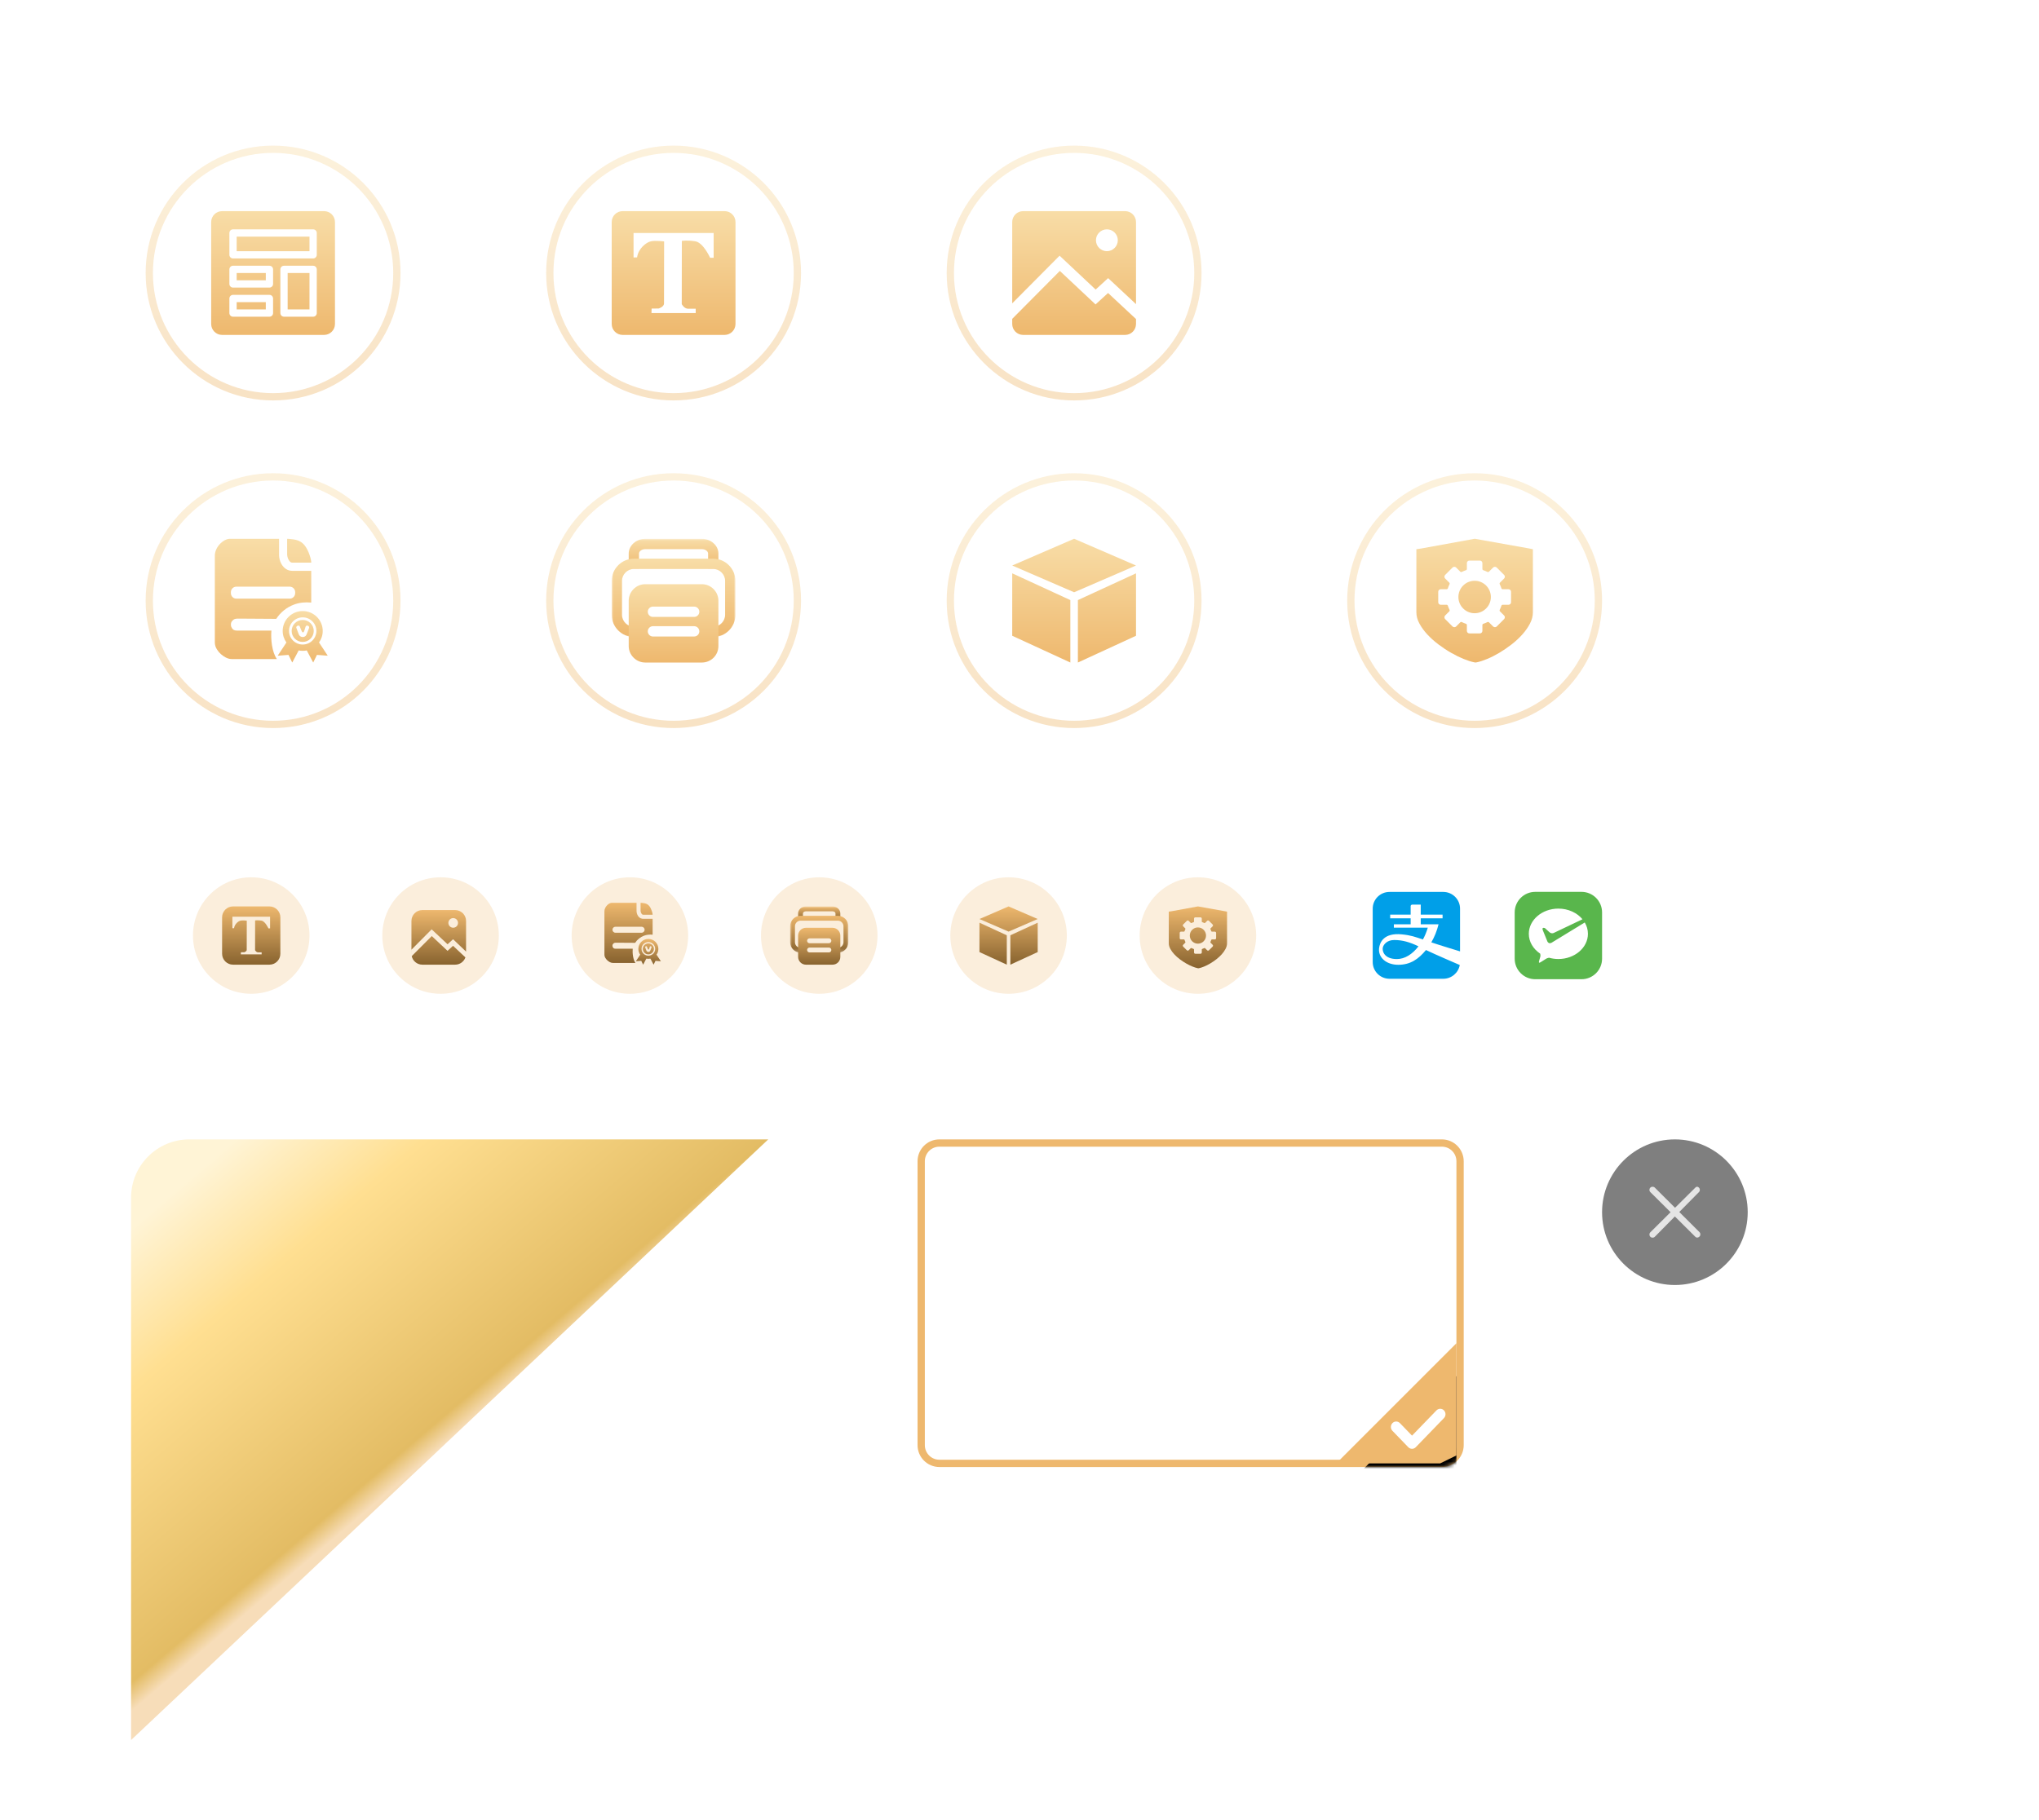 <?xml version="1.0" encoding="UTF-8"?>
<svg width="560px" height="500px" viewBox="0 0 560 500" version="1.1" xmlns="http://www.w3.org/2000/svg" xmlns:xlink="http://www.w3.org/1999/xlink">
    <!-- Generator: Sketch 52.2 (67145) - http://www.bohemiancoding.com/sketch -->
    <title>图标</title>
    <desc>Created with Sketch.</desc>
    <defs>
        <linearGradient x1="50%" y1="0%" x2="50%" y2="100%" id="linearGradient-1">
            <stop stop-color="#F8DDA7" offset="0%"></stop>
            <stop stop-color="#EEB86E" offset="100%"></stop>
        </linearGradient>
        <polygon id="path-2" points="0.003 0.022 33.978 0.022 33.978 26.992 0.003 26.992"></polygon>
        <polygon id="path-4" points="6.65428844e-17 0 22 0 22 22 6.65428844e-17 22"></polygon>
        <linearGradient x1="50%" y1="0%" x2="50%" y2="100%" id="linearGradient-6">
            <stop stop-color="#EEB86E" offset="0%"></stop>
            <stop stop-color="#88632F" offset="100%"></stop>
        </linearGradient>
        <polygon id="path-7" points="0.176 0.676 9.176 0.676 9.176 9.676 0.176 9.676"></polygon>
        <polygon id="path-9" points="0.001 0.01 15.99 0.01 15.99 12.702 0.001 12.702"></polygon>
        <linearGradient x1="9.942%" y1="5.705%" x2="50%" y2="50%" id="linearGradient-11">
            <stop stop-color="#FFF4D6" offset="0%"></stop>
            <stop stop-color="#FFDF91" offset="33.487%"></stop>
            <stop stop-color="#E3BC64" offset="94.11%"></stop>
            <stop stop-color="#F7DDB9" offset="100%"></stop>
        </linearGradient>
        <path d="M0,6.01 C0,2.691 2.683,0 5.996,0 L144.004,0 C147.316,0 150,2.694 150,6.01 L150,83.99 C150,87.309 147.317,90 144.004,90 L5.996,90 C2.684,90 0,87.306 0,83.99 L0,6.01 Z" id="path-12"></path>
        <polygon id="path-14" points="33 0 0 33 28.537 33 33 30.821 33 25.702"></polygon>
        <filter x="-77.3%" y="-50.0%" width="254.5%" height="254.5%" filterUnits="objectBoundingBox" id="filter-15">
            <feOffset dx="0" dy="9" in="SourceAlpha" result="shadowOffsetOuter1"></feOffset>
            <feGaussianBlur stdDeviation="7" in="shadowOffsetOuter1" result="shadowBlurOuter1"></feGaussianBlur>
            <feColorMatrix values="0 0 0 0 0   0 0 0 0 0   0 0 0 0 0  0 0 0 0.024 0" type="matrix" in="shadowBlurOuter1"></feColorMatrix>
        </filter>
    </defs>
    <g id="图标" stroke="none" stroke-width="1" fill="none" fill-rule="evenodd">
        <g id="分组-8" transform="translate(370, 130)">
            <path d="M51,20.868 L51,38.195 C51,39.234 50.733,40.267 50.2,41.294 C49.666,42.325 48.968,43.32 48.104,44.286 C47.24,45.252 46.253,46.167 45.144,47.029 C44.034,47.892 42.909,48.661 41.768,49.335 C40.626,50.01 39.517,50.572 38.44,51.019 C37.363,51.465 36.419,51.771 35.608,51.938 L35.224,52 L34.872,51.938 C34.04,51.771 33.075,51.465 31.976,51.019 C30.877,50.572 29.736,50.01 28.552,49.335 C27.368,48.661 26.206,47.892 25.064,47.029 C23.923,46.167 22.904,45.252 22.008,44.286 C21.112,43.32 20.387,42.325 19.834,41.294 C19.277,40.267 19,39.234 19,38.195 L19,20.868 L20.312,20.68 L35.032,18 L50.04,20.68 L51,20.868 Z M36.443,44 C36.82,44 37.131,43.689 37.131,43.312 L37.131,41.705 C37.131,41.541 37.23,41.41 37.377,41.361 C37.77,41.23 38.148,41.082 38.525,40.885 C38.656,40.82 38.82,40.836 38.934,40.951 L40.082,42.098 C40.213,42.229 40.393,42.295 40.574,42.295 C40.77,42.295 40.934,42.229 41.066,42.098 L43.098,40.066 C43.229,39.934 43.295,39.754 43.295,39.574 C43.295,39.377 43.229,39.213 43.098,39.082 L41.951,37.934 C41.836,37.82 41.82,37.656 41.885,37.525 C42.066,37.164 42.23,36.77 42.361,36.377 C42.41,36.23 42.541,36.131 42.705,36.131 L44.312,36.131 C44.689,36.131 45,35.82 45,35.443 L45,32.557 C45,32.18 44.689,31.869 44.312,31.869 L42.705,31.869 C42.541,31.869 42.41,31.77 42.361,31.623 C42.23,31.229 42.082,30.852 41.885,30.475 C41.82,30.344 41.836,30.18 41.951,30.066 L43.098,28.918 C43.229,28.787 43.295,28.623 43.295,28.426 C43.295,28.23 43.229,28.066 43.098,27.934 L41.066,25.902 C40.934,25.771 40.754,25.705 40.574,25.705 C40.377,25.705 40.213,25.771 40.082,25.902 L38.934,27.049 C38.836,27.148 38.656,27.18 38.525,27.115 C38.164,26.934 37.77,26.77 37.377,26.639 C37.23,26.59 37.131,26.459 37.131,26.295 L37.131,24.688 C37.131,24.311 36.82,24 36.443,24 L33.557,24 C33.18,24 32.869,24.311 32.869,24.688 L32.869,26.295 C32.869,26.459 32.77,26.59 32.623,26.639 C32.229,26.77 31.852,26.918 31.475,27.115 C31.344,27.18 31.18,27.164 31.066,27.049 L29.918,25.902 C29.787,25.771 29.607,25.705 29.426,25.705 C29.23,25.705 29.066,25.771 28.934,25.902 L26.902,27.934 C26.771,28.066 26.705,28.23 26.705,28.426 C26.705,28.623 26.771,28.787 26.902,28.918 L28.049,30.066 C28.164,30.18 28.18,30.344 28.115,30.475 C27.934,30.836 27.77,31.229 27.639,31.623 C27.59,31.77 27.459,31.869 27.295,31.869 L25.688,31.869 C25.311,31.869 25,32.18 25,32.557 L25,35.443 C25,35.82 25.311,36.131 25.688,36.131 L27.295,36.131 C27.459,36.131 27.59,36.23 27.639,36.377 C27.77,36.77 27.918,37.148 28.115,37.525 C28.18,37.656 28.164,37.82 28.049,37.934 L26.902,39.082 C26.771,39.213 26.705,39.393 26.705,39.574 C26.705,39.77 26.771,39.934 26.902,40.066 L28.934,42.098 C29.066,42.229 29.246,42.295 29.426,42.295 C29.623,42.295 29.787,42.229 29.918,42.098 L31.066,40.951 C31.164,40.852 31.344,40.82 31.475,40.885 C31.836,41.066 32.229,41.23 32.623,41.361 C32.77,41.41 32.869,41.541 32.869,41.705 L32.869,43.312 C32.869,43.689 33.18,44 33.557,44 L36.443,44 Z M35,29.541 C37.459,29.541 39.459,31.541 39.459,34 C39.459,36.459 37.459,38.459 35,38.459 C32.541,38.459 30.541,36.459 30.541,34 C30.541,31.541 32.541,29.541 35,29.541 Z" id="合并形状-copy" fill="url(#linearGradient-1)"></path>
            <circle id="椭圆形-copy-17" stroke="url(#linearGradient-1)" stroke-width="2" opacity="0.4" fill-rule="nonzero" cx="35" cy="35" r="34"></circle>
        </g>
        <g id="分组-6" transform="translate(150, 130)">
            <g id="yinshua-copy" transform="translate(18, 18)">
                <g id="分组">
                    <mask id="mask-3" fill="white">
                        <use xlink:href="#path-2"></use>
                    </mask>
                    <g id="Clip-2"></g>
                    <path d="M29.306,8.163 L26.474,8.163 L26.474,4.057 C26.474,3.42 25.696,2.854 24.776,2.854 L9.202,2.854 C8.282,2.854 7.503,3.42 7.503,4.057 L7.503,8.163 L4.672,8.163 L4.672,4.057 C4.672,1.863 6.725,0.022 9.202,0.022 L24.776,0.022 C27.253,0.022 29.306,1.863 29.306,4.057 L29.306,8.163 Z" id="Fill-1" fill="url(#linearGradient-1)" mask="url(#mask-3)"></path>
                    <path d="M27.89,26.992 L27.112,26.992 L27.112,24.161 L27.89,24.161 C29.66,24.161 31.146,22.674 31.146,20.904 L31.146,11.56 C31.146,9.791 29.66,8.304 27.89,8.304 L6.088,8.304 C4.318,8.304 2.832,9.791 2.832,11.56 L2.832,20.904 C2.832,22.674 4.318,24.161 6.088,24.161 L6.937,24.161 L6.937,26.992 L6.088,26.992 C2.761,26.992 0,24.231 0,20.904 L0,11.56 C0,8.233 2.761,5.473 6.088,5.473 L27.89,5.473 C31.217,5.473 33.978,8.233 33.978,11.56 L33.978,20.904 C33.978,24.302 31.217,26.992 27.89,26.992 Z" id="Fill-3" fill="url(#linearGradient-1)" mask="url(#mask-3)"></path>
                </g>
                <path d="M24.776,34 L9.202,34 C6.725,34 4.672,31.947 4.672,29.47 L4.672,17.011 C4.672,14.533 6.725,12.481 9.202,12.481 L24.776,12.481 C27.253,12.481 29.306,14.533 29.306,17.011 L29.306,29.47 C29.306,32.018 27.253,34 24.776,34 Z M22.652,21.471 C23.431,21.471 24.068,20.834 24.068,20.055 C24.068,19.276 23.431,18.639 22.652,18.639 L11.326,18.639 C10.547,18.639 9.91,19.276 9.91,20.055 C9.91,20.834 10.547,21.471 11.326,21.471 L22.652,21.471 Z M22.652,26.851 C23.431,26.851 24.068,26.213 24.068,25.435 C24.068,24.656 23.431,24.019 22.652,24.019 L11.326,24.019 C10.547,24.019 9.91,24.656 9.91,25.435 C9.91,26.213 10.547,26.851 11.326,26.851 L22.652,26.851 Z" id="合并形状" fill="url(#linearGradient-1)"></path>
            </g>
            <circle id="椭圆形-copy-15" stroke="url(#linearGradient-1)" stroke-width="2" opacity="0.4" fill-rule="nonzero" cx="35" cy="35" r="34"></circle>
        </g>
        <g id="分组-5" transform="translate(40, 130)">
            <g id="分组-2-copy" transform="translate(19, 18)" fill="url(#linearGradient-1)">
                <path d="M17.642,0.023 C17.646,1.537 17.635,3.05 17.648,4.563 C17.707,6.157 18.475,7.863 19.993,8.552 C20.503,8.78 21.069,8.822 21.62,8.816 C23.24,8.816 24.859,8.813 26.479,8.817 C26.482,11.722 26.481,14.628 26.479,17.533 C24.893,17.372 23.26,17.511 21.762,18.076 C19.766,18.815 18.022,20.213 16.868,22.001 C13.438,22.008 10.008,21.93 6.577,21.935 C5.886,21.93 5.306,21.93 4.825,22.536 C4.616,22.685 4.414,23.059 4.414,23.594 C4.414,24.129 4.613,24.391 4.825,24.742 C5.276,25.226 5.7,25.236 6.577,25.226 C9.49,25.23 12.628,25.225 15.541,25.226 C15.336,27.553 15.685,31.128 17.041,33.045 C12.899,33.045 8.758,33.045 4.616,33.045 C4.058,33.052 3.515,32.874 3.021,32.625 C2.034,32.122 1.177,31.354 0.592,30.412 C0.215,29.832 -0.005,29.148 0.003,28.454 C0.002,20.57 0.004,12.686 0.003,4.802 C-0.046,3.465 0.628,2.192 1.561,1.27 C2.214,0.639 3.024,0.108 3.951,0.023 L17.642,0.023 Z M20.213,0.023 C21.137,0.188 23.191,-0.005 24.645,1.787 C25.869,3.294 26.539,5.952 26.479,6.563 C24.745,6.566 23.011,6.565 21.277,6.563 C20.986,6.57 20.72,6.407 20.549,6.18 C20.121,5.674 19.899,5.01 19.865,4.355 C19.86,2.911 19.864,1.467 19.863,0.023 L20.213,0.023 Z M5.914,13.161 C5.085,13.161 4.414,13.833 4.414,14.661 L4.414,14.952 C4.414,15.78 5.085,16.452 5.914,16.452 L20.569,16.452 C21.397,16.452 22.069,15.78 22.069,14.952 L22.069,14.661 C22.069,13.833 21.397,13.161 20.569,13.161 L5.914,13.161 Z" id="合并形状"></path>
                <path d="M24.137,22.305 C22.463,22.305 21.101,23.659 21.101,25.323 C21.101,26.987 22.463,28.34 24.137,28.34 C25.811,28.34 27.173,26.987 27.173,25.323 C27.173,23.659 25.811,22.305 24.137,22.305 Z M25.892,24.457 C25.854,24.571 25.806,24.706 25.749,24.864 C25.691,25.022 25.63,25.186 25.563,25.357 C25.496,25.528 25.426,25.703 25.353,25.882 C25.28,26.062 25.209,26.234 25.139,26.399 C25.05,26.601 24.908,26.752 24.715,26.853 C24.521,26.954 24.318,27.001 24.105,26.995 C23.892,26.989 23.689,26.926 23.495,26.806 C23.301,26.686 23.157,26.506 23.061,26.266 C23.017,26.152 22.966,26.016 22.909,25.859 C22.852,25.701 22.791,25.54 22.728,25.375 C22.665,25.212 22.604,25.05 22.547,24.893 C22.49,24.735 22.439,24.593 22.394,24.466 C22.343,24.346 22.355,24.236 22.428,24.135 C22.501,24.034 22.593,23.96 22.704,23.912 C22.815,23.865 22.929,23.848 23.047,23.86 C23.165,23.873 23.249,23.93 23.3,24.031 C23.331,24.1 23.369,24.192 23.414,24.305 C23.458,24.419 23.509,24.545 23.566,24.684 C23.624,24.823 23.682,24.965 23.743,25.11 C23.803,25.256 23.868,25.392 23.938,25.518 C24.002,25.644 24.092,25.712 24.21,25.721 C24.327,25.731 24.418,25.653 24.481,25.489 C24.545,25.338 24.597,25.204 24.638,25.087 C24.68,24.97 24.715,24.861 24.744,24.76 C24.772,24.659 24.801,24.563 24.829,24.471 C24.858,24.38 24.888,24.28 24.92,24.173 C24.977,24.015 25.066,23.917 25.187,23.879 C25.307,23.841 25.428,23.845 25.548,23.889 C25.67,23.933 25.766,24.007 25.839,24.111 C25.912,24.215 25.93,24.331 25.892,24.457 Z M28.617,28.487 C29.257,27.593 29.636,26.501 29.636,25.323 C29.636,22.309 27.169,19.857 24.137,19.857 C21.105,19.857 18.638,22.309 18.638,25.323 C18.638,26.504 19.019,27.599 19.663,28.494 L17.269,32.127 L20.235,31.903 L21.264,34 L23.033,30.678 C23.39,30.75 23.759,30.789 24.137,30.789 C24.518,30.789 24.89,30.75 25.25,30.676 L27.019,34 L28.049,31.903 L31.014,32.127 L28.617,28.487 Z M20.38,25.323 C20.38,23.264 22.065,21.589 24.137,21.589 C26.209,21.589 27.894,23.264 27.894,25.323 C27.894,27.382 26.209,29.057 24.137,29.057 C22.065,29.057 20.38,27.382 20.38,25.323 Z" id="Fill-3"></path>
            </g>
            <circle id="椭圆形-copy-14" stroke="url(#linearGradient-1)" stroke-width="2" opacity="0.4" fill-rule="nonzero" cx="35" cy="35" r="34"></circle>
        </g>
        <g id="分组-7" transform="translate(260, 130)">
            <circle id="椭圆形-copy-16" stroke="url(#linearGradient-1)" stroke-width="2" opacity="0.4" fill-rule="nonzero" cx="35" cy="35" r="34"></circle>
            <path d="M35,32.701 L18,25.351 L35,18 L52,25.351 L35,32.701 Z M52,27.497 L36.037,34.847 L36.037,52 L52,44.649 L52,27.497 Z M18,44.649 L33.963,52 L33.963,34.847 L18,27.497 L18,44.649 Z" id="zhongchuangkongjian--copy" fill="url(#linearGradient-1)"></path>
        </g>
        <g id="分组-2" transform="translate(40, 40)" fill-rule="nonzero">
            <circle id="椭圆形-copy-11" stroke="url(#linearGradient-1)" stroke-width="2" opacity="0.4" cx="35" cy="35" r="34"></circle>
            <g id="10万模板-copy" transform="translate(18, 18)" fill="url(#linearGradient-1)">
                <path d="M3,0 L31,0 C32.657,-3.04359188e-16 34,1.343 34,3 L34,31 C34,32.657 32.657,34 31,34 L3,34 C1.343,34 2.02906125e-16,32.657 0,31 L0,3 C-2.02906125e-16,1.343 1.343,3.04359188e-16 3,0 Z M7,7 L27,7 L27,11 L7,11 L7,7 Z M6,5 C5.448,5 5,5.448 5,6 L5,12 C5,12.552 5.448,13 6,13 L28,13 C28.552,13 29,12.552 29,12 L29,6 C29,5.448 28.552,5 28,5 L6,5 Z M7,17 L15,17 L15,19 L7,19 L7,17 Z M6,15 C5.448,15 5,15.448 5,16 L5,20 C5,20.552 5.448,21 6,21 L16,21 C16.552,21 17,20.552 17,20 L17,16 C17,15.448 16.552,15 16,15 L6,15 Z M21,17 L27,17 L27,27 L21,27 L21,17 Z M20,15 C19.448,15 19,15.448 19,16 L19,28 C19,28.552 19.448,29 20,29 L28,29 C28.552,29 29,28.552 29,28 L29,16 C29,15.448 28.552,15 28,15 L20,15 Z M7,25 L15,25 L15,27 L7,27 L7,25 Z M6,23 C5.448,23 5,23.448 5,24 L5,28 C5,28.552 5.448,29 6,29 L16,29 C16.552,29 17,28.552 17,28 L17,24 C17,23.448 16.552,23 16,23 L6,23 Z" id="合并形状"></path>
            </g>
        </g>
        <g id="分组-3" transform="translate(150, 40)">
            <path d="M21,18 L49,18 C50.657,18 52,19.343 52,21 L52,49 C52,50.657 50.657,52 49,52 L21,52 C19.343,52 18,50.657 18,49 L18,21 C18,19.343 19.343,18 21,18 Z M24,24 L24,30.729 L24.973,30.701 C25.307,28.244 27.499,26.569 28.746,26.291 C29.995,26.011 32.398,26.316 32.398,26.316 C32.398,26.316 32.367,42.37 32.367,43.346 C32.367,44.323 30.906,44.743 30.906,44.743 L28.96,44.771 L28.93,46 L41.072,46 L41.072,44.801 L38.85,44.801 C37.847,44.718 37.239,43.544 37.239,43.544 L37.266,26.176 C37.266,26.176 38.789,25.927 40.98,26.29 C43.17,26.653 45.027,30.812 45.027,30.812 L46,30.812 L46,24 L24,24 Z" id="合并形状-copy-2" fill="url(#linearGradient-1)" fill-rule="nonzero"></path>
            <circle id="椭圆形-copy-12" stroke="url(#linearGradient-1)" stroke-width="2" opacity="0.4" fill-rule="nonzero" cx="35" cy="35" r="34"></circle>
            <g id="wenzi-copy" transform="translate(24, 24)">
                <mask id="mask-5" fill="white">
                    <use xlink:href="#path-4"></use>
                </mask>
                <g id="Clip-2"></g>
            </g>
        </g>
        <g id="分组-4" transform="translate(260, 40)" fill-rule="nonzero">
            <path d="M52,43.542 L44.341,36.403 L40.913,39.539 L31.008,30.238 L18,43.331 L18,21 C18,19.343 19.343,18 21,18 L49,18 C50.657,18 52,19.343 52,21 L52,43.542 Z M52,47.643 L52,49 C52,50.657 50.657,52 49,52 L21,52 C19.343,52 18,50.657 18,49 L18,47.588 L31.08,34.421 L40.886,43.629 L44.322,40.486 L52,47.643 Z M44,29 C45.657,29 47,27.657 47,26 C47,24.343 45.657,23 44,23 C42.343,23 41,24.343 41,26 C41,27.657 42.343,29 44,29 Z" id="合并形状-copy-3" fill="url(#linearGradient-1)"></path>
            <circle id="椭圆形-copy-13" stroke="url(#linearGradient-1)" stroke-width="2" opacity="0.4" cx="35" cy="35" r="34"></circle>
        </g>
        <g id="分组-5-copy" transform="translate(53, 241)">
            <circle id="椭圆形-copy-9" fill="#EEB86E" fill-rule="nonzero" opacity="0.24" cx="16" cy="16" r="16"></circle>
            <g id="分组-3" transform="translate(8, 8)">
                <path d="M3,0 L13,0 C14.657,-3.04359188e-16 16,1.343 16,3 L16,13 C16,14.657 14.657,16 13,16 L3,16 C1.343,16 2.02906125e-16,14.657 0,13 L0,3 C-2.02906125e-16,1.343 1.343,3.04359188e-16 3,0 Z M2.824,2.824 L2.824,5.99 L3.281,5.977 C3.439,4.821 4.47,4.033 5.057,3.902 C5.645,3.77 6.776,3.914 6.776,3.914 C6.776,3.914 6.761,11.468 6.761,11.927 C6.761,12.387 6.073,12.585 6.073,12.585 L5.158,12.598 L5.143,13.176 L10.857,13.176 L10.857,12.612 L9.812,12.612 C9.34,12.573 9.054,12.021 9.054,12.021 L9.066,3.848 C9.066,3.848 9.783,3.73 10.814,3.901 C11.845,4.072 12.719,6.029 12.719,6.029 L13.176,6.029 L13.176,2.824 L2.824,2.824 Z" id="合并形状-copy" fill="url(#linearGradient-6)" fill-rule="nonzero"></path>
                <g id="wenzi-copy" transform="translate(2.824, 3.324)">
                    <mask id="mask-8" fill="white">
                        <use xlink:href="#path-7"></use>
                    </mask>
                    <g id="Clip-2"></g>
                </g>
            </g>
        </g>
        <g id="分组-7-copy" transform="translate(157, 241)">
            <circle id="椭圆形-copy-11" fill="#EEB86E" fill-rule="nonzero" opacity="0.24" cx="16" cy="16" r="16"></circle>
            <g id="分组-2-copy" transform="translate(9, 7)" fill="url(#linearGradient-6)">
                <path d="M8.821,0.012 C8.823,0.768 8.818,1.525 8.824,2.282 C8.853,3.078 9.238,3.932 9.997,4.276 C10.251,4.39 10.534,4.411 10.81,4.408 C11.62,4.408 12.43,4.406 13.24,4.409 C13.241,5.861 13.241,7.314 13.24,8.766 C12.447,8.686 11.63,8.756 10.881,9.038 C9.883,9.408 9.011,10.106 8.434,11.001 C6.719,11.004 5.004,10.965 3.289,10.968 C2.943,10.965 2.653,10.965 2.413,11.268 C2.308,11.343 2.207,11.53 2.207,11.797 C2.207,12.065 2.307,12.195 2.413,12.371 C2.638,12.613 2.85,12.618 3.289,12.613 C4.745,12.615 6.314,12.612 7.77,12.613 C7.668,13.777 7.842,15.564 8.52,16.522 C6.45,16.523 4.379,16.523 2.308,16.522 C2.029,16.526 1.758,16.437 1.511,16.312 C1.017,16.061 0.588,15.677 0.296,15.206 C0.108,14.916 -0.002,14.574 0.002,14.227 C0.001,10.285 0.002,6.343 0.001,2.401 C-0.023,1.733 0.314,1.096 0.781,0.635 C1.107,0.319 1.512,0.054 1.975,0.012 L8.821,0.012 Z M10.106,0.012 C10.569,0.094 11.596,-0.002 12.323,0.894 C12.934,1.647 13.27,2.976 13.24,3.281 C12.373,3.283 11.505,3.283 10.639,3.282 C10.493,3.285 10.36,3.203 10.274,3.09 C10.061,2.837 9.949,2.505 9.932,2.178 C9.93,1.456 9.932,0.734 9.931,0.012 L10.106,0.012 Z M3.029,6.581 C2.575,6.581 2.207,6.949 2.207,7.403 C2.207,7.858 2.575,8.226 3.029,8.226 L10.212,8.226 C10.666,8.226 11.034,7.858 11.034,7.403 C11.034,6.949 10.666,6.581 10.212,6.581 L3.029,6.581 Z" id="合并形状"></path>
                <path d="M12.069,11.153 C11.232,11.153 10.551,11.829 10.551,12.661 C10.551,13.493 11.232,14.17 12.069,14.17 C12.905,14.17 13.586,13.493 13.586,12.661 C13.586,11.83 12.905,11.153 12.069,11.153 Z M12.946,12.228 C12.927,12.285 12.903,12.353 12.874,12.432 C12.846,12.511 12.815,12.593 12.781,12.678 C12.748,12.764 12.713,12.851 12.677,12.941 C12.64,13.031 12.604,13.117 12.569,13.199 C12.525,13.3 12.454,13.376 12.357,13.427 C12.26,13.477 12.159,13.501 12.052,13.498 C11.946,13.494 11.844,13.463 11.747,13.403 C11.651,13.343 11.578,13.253 11.531,13.133 C11.509,13.076 11.483,13.008 11.454,12.929 C11.426,12.85 11.396,12.77 11.364,12.688 C11.332,12.606 11.302,12.525 11.273,12.446 C11.245,12.367 11.219,12.296 11.197,12.233 C11.172,12.173 11.177,12.118 11.214,12.067 C11.25,12.017 11.296,11.98 11.352,11.956 C11.408,11.933 11.465,11.924 11.523,11.93 C11.582,11.936 11.624,11.965 11.65,12.015 C11.666,12.05 11.685,12.096 11.707,12.153 C11.729,12.21 11.755,12.273 11.783,12.342 C11.812,12.412 11.841,12.483 11.871,12.555 C11.901,12.628 11.934,12.696 11.969,12.759 C12.001,12.822 12.046,12.856 12.105,12.861 C12.164,12.865 12.209,12.827 12.241,12.745 C12.272,12.669 12.299,12.602 12.319,12.544 C12.34,12.485 12.357,12.431 12.372,12.38 C12.386,12.33 12.4,12.281 12.415,12.236 C12.429,12.19 12.444,12.14 12.46,12.086 C12.488,12.007 12.533,11.959 12.593,11.94 C12.654,11.921 12.714,11.922 12.774,11.944 C12.835,11.966 12.883,12.004 12.92,12.056 C12.956,12.108 12.965,12.165 12.946,12.228 Z M14.308,14.244 C14.629,13.797 14.818,13.251 14.818,12.661 C14.818,11.154 13.585,9.929 12.069,9.929 C10.552,9.929 9.319,11.155 9.319,12.661 C9.319,13.252 9.509,13.799 9.831,14.247 L8.635,16.063 L10.117,15.952 L10.632,17 L11.516,15.339 C11.695,15.375 11.879,15.394 12.069,15.394 C12.259,15.394 12.445,15.375 12.625,15.338 L13.51,17 L14.024,15.952 L15.507,16.063 L14.308,14.244 Z M10.19,12.661 C10.19,11.632 11.033,10.794 12.069,10.794 C13.104,10.794 13.947,11.632 13.947,12.661 C13.947,13.691 13.104,14.528 12.069,14.528 C11.033,14.528 10.19,13.691 10.19,12.661 Z" id="Fill-3"></path>
            </g>
        </g>
        <g id="分组-9-copy" transform="translate(261, 241)">
            <circle id="椭圆形-copy-13" fill="#EEB86E" fill-rule="nonzero" opacity="0.24" cx="16" cy="16" r="16"></circle>
            <path d="M16,14.918 L8,11.459 L16,8 L24,11.459 L16,14.918 Z M24,12.469 L16.488,15.928 L16.488,24 L24,20.541 L24,12.469 Z M8,20.541 L15.512,24 L15.512,15.928 L8,12.469 L8,20.541 Z" id="zhongchuangkongjian--copy" fill="url(#linearGradient-6)"></path>
        </g>
        <g id="分组-6-copy" transform="translate(105, 241)" fill-rule="nonzero">
            <circle id="椭圆形-copy-10" fill="#EEB86E" opacity="0.24" cx="16" cy="16" r="16"></circle>
            <g id="分组-4" transform="translate(8, 9)" fill="url(#linearGradient-6)">
                <path d="M15,11.703 L15,11.406 L11.434,8.014 L9.922,9.397 L5.552,5.294 L0.01,10.873 L0.003,12.138 C0.001,12.092 5.66390373e-18,12.046 0,12 L0,3 C-2.02906125e-16,1.343 1.343,3.04359188e-16 3,0 L12,0 C13.657,-3.04359188e-16 15,1.343 15,3 L15,11.703 Z M14.828,13.003 C14.416,14.167 13.305,15 12,15 L3,15 C1.571,15 0.376,14.001 0.074,12.664 L5.584,7.14 L9.91,11.202 L11.426,9.815 L14.828,13.003 Z M11.471,4.853 C12.202,4.853 12.794,4.26 12.794,3.529 C12.794,2.798 12.202,2.206 11.471,2.206 C10.74,2.206 10.147,2.798 10.147,3.529 C10.147,4.26 10.74,4.853 11.471,4.853 Z" id="合并形状-copy"></path>
            </g>
        </g>
        <g id="分组-8-copy" transform="translate(209, 241)">
            <circle id="椭圆形-copy-12" fill="#EEB86E" fill-rule="nonzero" opacity="0.24" cx="16" cy="16" r="16"></circle>
            <g id="yinshua-copy" transform="translate(8, 8)">
                <g id="分组">
                    <mask id="mask-10" fill="white">
                        <use xlink:href="#path-9"></use>
                    </mask>
                    <g id="Clip-2"></g>
                    <path d="M13.791,3.841 L12.459,3.841 L12.459,1.909 C12.459,1.609 12.092,1.343 11.659,1.343 L4.331,1.343 C3.897,1.343 3.531,1.609 3.531,1.909 L3.531,3.841 L2.199,3.841 L2.199,1.909 C2.199,0.877 3.165,0.01 4.331,0.01 L11.659,0.01 C12.825,0.01 13.791,0.877 13.791,1.909 L13.791,3.841 Z" id="Fill-1" fill="url(#linearGradient-6)" mask="url(#mask-10)"></path>
                    <path d="M13.125,12.702 L12.758,12.702 L12.758,11.37 L13.125,11.37 C13.958,11.37 14.657,10.67 14.657,9.837 L14.657,5.44 C14.657,4.607 13.958,3.908 13.125,3.908 L2.865,3.908 C2.032,3.908 1.332,4.607 1.332,5.44 L1.332,9.837 C1.332,10.67 2.032,11.37 2.865,11.37 L3.265,11.37 L3.265,12.702 L2.865,12.702 C1.299,12.702 0,11.403 0,9.837 L0,5.44 C0,3.874 1.299,2.575 2.865,2.575 L13.125,2.575 C14.69,2.575 15.99,3.874 15.99,5.44 L15.99,9.837 C15.99,11.436 14.69,12.702 13.125,12.702 Z" id="Fill-3" fill="url(#linearGradient-6)" mask="url(#mask-10)"></path>
                </g>
                <path d="M11.659,16 L4.331,16 C3.165,16 2.199,15.034 2.199,13.868 L2.199,8.005 C2.199,6.839 3.165,5.873 4.331,5.873 L11.659,5.873 C12.825,5.873 13.791,6.839 13.791,8.005 L13.791,13.868 C13.791,15.067 12.825,16 11.659,16 Z M10.66,10.104 C11.026,10.104 11.326,9.804 11.326,9.438 C11.326,9.071 11.026,8.771 10.66,8.771 L5.33,8.771 C4.963,8.771 4.664,9.071 4.664,9.438 C4.664,9.804 4.963,10.104 5.33,10.104 L10.66,10.104 Z M10.66,12.636 C11.026,12.636 11.326,12.336 11.326,11.969 C11.326,11.603 11.026,11.303 10.66,11.303 L5.33,11.303 C4.963,11.303 4.664,11.603 4.664,11.969 C4.664,12.336 4.963,12.636 5.33,12.636 L10.66,12.636 Z" id="合并形状" fill="url(#linearGradient-6)"></path>
            </g>
        </g>
        <g id="分组-10-copy" transform="translate(313, 241)">
            <circle id="椭圆形-copy-14" fill="#EEB86E" fill-rule="nonzero" opacity="0.24" cx="16" cy="16" r="16"></circle>
            <path d="M24,9.434 L24,18.097 C24,18.617 23.866,19.134 23.6,19.647 C23.333,20.162 22.984,20.66 22.552,21.143 C22.12,21.626 21.626,22.083 21.072,22.514 C20.517,22.946 19.954,23.33 19.384,23.667 C18.813,24.005 18.258,24.286 17.72,24.509 C17.182,24.732 16.71,24.885 16.304,24.969 L16.112,25 L15.936,24.969 C15.52,24.885 15.038,24.732 14.488,24.509 C13.938,24.286 13.368,24.005 12.776,23.667 C12.184,23.33 11.603,22.946 11.032,22.514 C10.462,22.083 9.952,21.626 9.504,21.143 C9.056,20.66 8.694,20.162 8.417,19.647 C8.138,19.134 8,18.617 8,18.097 L8,9.434 L8.656,9.34 L16.016,8 L23.52,9.34 L24,9.434 Z M16.721,21 C16.91,21 17.066,20.844 17.066,20.656 L17.066,19.852 C17.066,19.77 17.115,19.705 17.189,19.68 C17.385,19.615 17.574,19.541 17.762,19.443 C17.828,19.41 17.91,19.418 17.967,19.475 L18.541,20.049 C18.607,20.115 18.697,20.148 18.787,20.148 C18.885,20.148 18.967,20.115 19.033,20.049 L20.049,19.033 C20.115,18.967 20.148,18.877 20.148,18.787 C20.148,18.689 20.115,18.607 20.049,18.541 L19.475,17.967 C19.418,17.91 19.41,17.828 19.443,17.762 C19.533,17.582 19.615,17.385 19.68,17.189 C19.705,17.115 19.77,17.066 19.852,17.066 L20.656,17.066 C20.844,17.066 21,16.91 21,16.721 L21,15.279 C21,15.09 20.844,14.934 20.656,14.934 L19.852,14.934 C19.77,14.934 19.705,14.885 19.68,14.811 C19.615,14.615 19.541,14.426 19.443,14.238 C19.41,14.172 19.418,14.09 19.475,14.033 L20.049,13.459 C20.115,13.393 20.148,13.311 20.148,13.213 C20.148,13.115 20.115,13.033 20.049,12.967 L19.033,11.951 C18.967,11.885 18.877,11.852 18.787,11.852 C18.689,11.852 18.607,11.885 18.541,11.951 L17.967,12.525 C17.918,12.574 17.828,12.59 17.762,12.557 C17.582,12.467 17.385,12.385 17.189,12.32 C17.115,12.295 17.066,12.23 17.066,12.148 L17.066,11.344 C17.066,11.156 16.91,11 16.721,11 L15.279,11 C15.09,11 14.934,11.156 14.934,11.344 L14.934,12.148 C14.934,12.23 14.885,12.295 14.811,12.32 C14.615,12.385 14.426,12.459 14.238,12.557 C14.172,12.59 14.09,12.582 14.033,12.525 L13.459,11.951 C13.393,11.885 13.303,11.852 13.213,11.852 C13.115,11.852 13.033,11.885 12.967,11.951 L11.951,12.967 C11.885,13.033 11.852,13.115 11.852,13.213 C11.852,13.311 11.885,13.393 11.951,13.459 L12.525,14.033 C12.582,14.09 12.59,14.172 12.557,14.238 C12.467,14.418 12.385,14.615 12.32,14.811 C12.295,14.885 12.23,14.934 12.148,14.934 L11.344,14.934 C11.156,14.934 11,15.09 11,15.279 L11,16.721 C11,16.91 11.156,17.066 11.344,17.066 L12.148,17.066 C12.23,17.066 12.295,17.115 12.32,17.189 C12.385,17.385 12.459,17.574 12.557,17.762 C12.59,17.828 12.582,17.91 12.525,17.967 L11.951,18.541 C11.885,18.607 11.852,18.697 11.852,18.787 C11.852,18.885 11.885,18.967 11.951,19.033 L12.967,20.049 C13.033,20.115 13.123,20.148 13.213,20.148 C13.311,20.148 13.393,20.115 13.459,20.049 L14.033,19.475 C14.082,19.426 14.172,19.41 14.238,19.443 C14.418,19.533 14.615,19.615 14.811,19.68 C14.885,19.705 14.934,19.77 14.934,19.852 L14.934,20.656 C14.934,20.844 15.09,21 15.279,21 L16.721,21 Z M16,13.77 C17.229,13.77 18.229,14.77 18.229,16 C18.229,17.229 17.229,18.229 16,18.229 C14.77,18.229 13.77,17.229 13.77,16 C13.77,14.77 14.77,13.77 16,13.77 Z" id="合并形状-copy" fill="url(#linearGradient-6)"></path>
        </g>
        <path d="M36,478 L36,329 C36,320.163 43.163,313 52,313 L211,313 L36,478 Z" id="路径-26-copy" fill="url(#linearGradient-11)" fill-rule="nonzero"></path>
        <g id="Group-10-Copy-7" transform="translate(252, 313)">
            <mask id="mask-13" fill="white">
                <use xlink:href="#path-12"></use>
            </mask>
            <path stroke="#EEB86E" stroke-width="2" d="M1,6.01 L1,83.99 C1,86.756 3.238,89 5.996,89 L144.004,89 C146.764,89 149,86.758 149,83.99 L149,6.01 C149,3.244 146.762,1 144.004,1 L5.996,1 C3.236,1 1,3.242 1,6.01 Z"></path>
            <g id="分组-28" mask="url(#mask-13)">
                <g transform="translate(115, 56)">
                    <g id="Path-2" fill="none">
                        <use fill="black" fill-opacity="1" filter="url(#filter-15)" xlink:href="#path-14"></use>
                        <use fill="#EEB86E" fill-rule="evenodd" xlink:href="#path-14"></use>
                    </g>
                    <path d="M16.452,21.5 C16.852,21.5 17.215,21.668 17.478,21.939 L20.806,25.379 L27.522,18.439 C27.785,18.168 28.148,18 28.548,18 C29.351,18 30,18.671 30,19.5 C30,19.914 29.837,20.289 29.574,20.56 L21.832,28.561 C21.57,28.831 21.207,29 20.806,29 C20.406,29 20.042,28.831 19.78,28.561 L15.426,24.06 C15.163,23.789 15,23.414 15,23 C15,22.171 15.649,21.5 16.452,21.5 Z" id="Path" fill="#FFFFFF" fill-rule="nonzero"></path>
                </g>
            </g>
        </g>
        <g id="支付宝-copy-2" transform="translate(377, 245)" fill="#009FE8">
            <path d="M23.992,16.35 L23.992,4.605 C23.992,2.073 21.926,0.018 19.379,0.018 L4.619,0.018 C2.074,0.018 0.008,2.073 0.008,4.605 L0.008,19.288 C0.008,21.82 2.072,23.875 4.619,23.875 L19.379,23.875 C21.647,23.875 23.535,22.243 23.92,20.097 C22.697,19.571 17.396,17.294 14.635,15.983 C12.534,18.515 10.333,20.035 7.016,20.035 C3.699,20.035 1.485,18.002 1.75,15.515 C1.926,13.882 3.051,11.213 7.941,11.671 C10.518,11.911 11.697,12.39 13.799,13.08 C14.343,12.089 14.794,10.997 15.137,9.835 L5.818,9.835 L5.818,8.917 L10.429,8.917 L10.429,7.268 L4.805,7.268 L4.805,6.257 L10.429,6.257 L10.429,3.877 C10.429,3.877 10.48,3.504 10.894,3.504 L13.199,3.504 L13.199,6.257 L19.195,6.257 L19.195,7.268 L13.199,7.268 L13.199,8.917 L18.09,8.917 C17.641,10.738 16.959,12.411 16.104,13.872 C17.525,14.383 23.992,16.35 23.992,16.35 Z M6.649,18.46 C3.144,18.46 2.589,16.259 2.775,15.339 C2.96,14.424 3.975,13.229 5.923,13.229 C8.163,13.229 10.168,13.799 12.576,14.965 C10.885,17.156 8.807,18.46 6.649,18.46 Z" id="Shape"></path>
        </g>
        <g id="微信支付-copy-2" transform="translate(416, 245)" fill="#59B64C">
            <path d="M18.353,0 L5.647,0 C2.528,0 0,2.528 0,5.647 L0,18.353 C0,21.472 2.528,24 5.647,24 L18.353,24 C21.472,24 24,21.472 24,18.353 L24,5.647 C24,2.528 21.472,0 18.353,0 Z M12,18.45 C11.105,18.45 10.244,18.325 9.438,18.095 C9.199,18.139 8.966,18.209 8.743,18.304 L7.171,19.293 C6.705,19.606 6.554,19.488 6.717,18.94 L7.066,17.703 C7.09,17.459 7.069,17.212 7.002,16.976 C5.105,15.707 3.882,13.734 3.882,11.526 C3.882,7.711 7.529,4.6 12,4.6 C14.727,4.6 17.148,5.758 18.621,7.526 L11.054,11.13 C10.533,11.444 10.011,11.51 9.49,11.031 L8.283,9.942 C7.732,9.778 7.537,9.954 7.696,10.47 L9,13.669 C9.293,14.149 9.726,14.309 10.468,13.767 L19.245,8.408 C19.802,9.345 20.117,10.405 20.117,11.525 C20.118,15.34 16.471,18.45 12,18.45 Z" id="Shape"></path>
        </g>
        <g id="分组-2-copy-2" transform="translate(440, 313)">
            <circle id="椭圆形" fill="#000000" fill-rule="nonzero" opacity="0.5" cx="20" cy="20" r="20"></circle>
            <g id="关闭" transform="translate(13, 13)" fill="#FFFFFF" fill-opacity="0.8">
                <path d="M13.745,12.47 L8.204,6.946 L13.6,1.48 C13.941,1.141 13.941,0.593 13.6,0.254 C13.258,-0.085 12.948,-0.085 12.606,0.254 L7.039,5.785 L1.491,0.254 C1.149,-0.085 0.598,-0.085 0.256,0.254 C-0.085,0.593 -0.085,1.141 0.256,1.48 L5.815,7 L0.258,12.52 C-0.084,12.859 -0.084,13.407 0.258,13.746 C0.599,14.085 1.151,14.085 1.492,13.746 L6.994,8.172 L12.606,13.746 C12.948,14.085 13.404,14.036 13.744,13.698 C14.084,13.36 14.087,12.81 13.745,12.47 Z" id="Shape"></path>
            </g>
        </g>
    </g>
</svg>